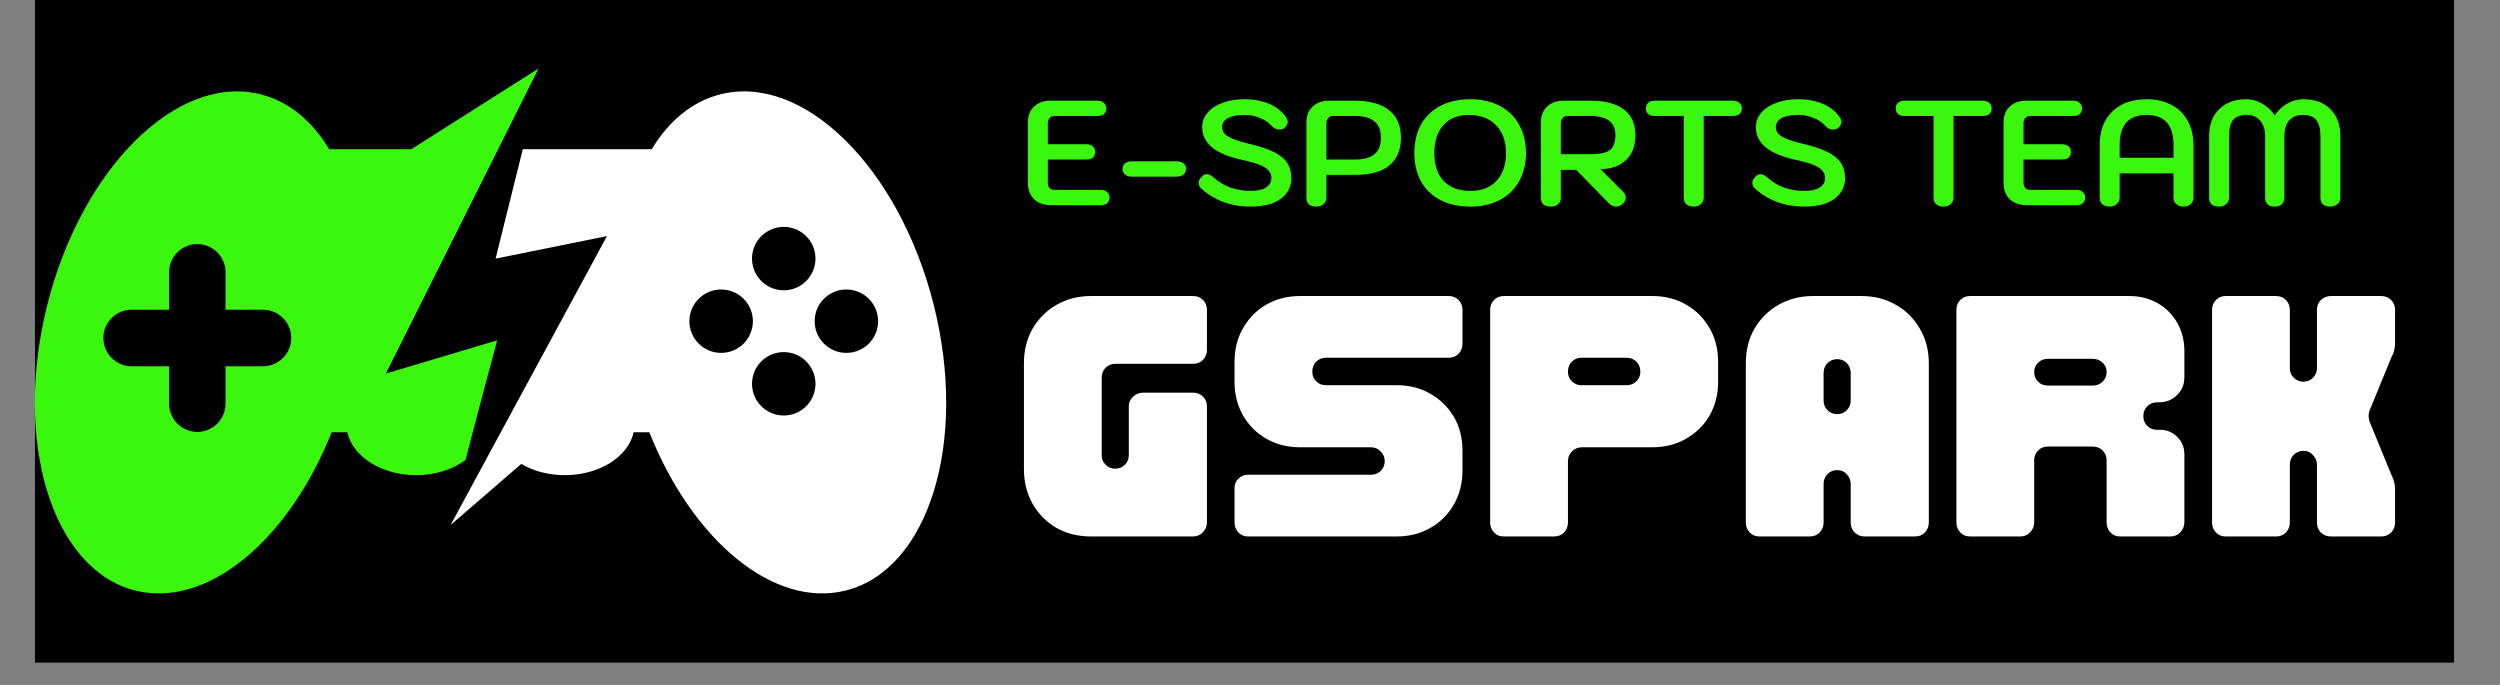 <svg xmlns="http://www.w3.org/2000/svg" xmlns:xlink="http://www.w3.org/1999/xlink" width="146" zoomAndPan="magnify" viewBox="0 0 109.5 30" height="40" preserveAspectRatio="xMidYMid meet" version="1.2"><rect x="0" y="0" width="109.5" height="30" fill="#808080" stroke="none"/><defs><clipPath id="ad6a0647f7"><path d="M 1.523 0 L 107.492 0 L 107.492 29.031 L 1.523 29.031 Z M 1.523 0 "/></clipPath><clipPath id="c8e6ebe4c1"><path d="M 19.738 4 L 41.441 4 L 41.441 25.992 L 19.738 25.992 Z M 19.738 4 "/></clipPath><clipPath id="069adc9d27"><path d="M 1.523 3 L 23.605 3 L 23.605 25.992 L 1.523 25.992 Z M 1.523 3 "/></clipPath></defs><g id="a31eb785e9"><g clip-rule="nonzero" clip-path="url(#ad6a0647f7)"><path style=" stroke:none;fill-rule:nonzero;fill:#ffffff;fill-opacity:1;" d="M 1.523 0 L 107.492 0 L 107.492 29.031 L 1.523 29.031 Z M 1.523 0 "/><path style=" stroke:none;fill-rule:nonzero;fill:#000000;fill-opacity:1;" d="M 1.523 0 L 107.492 0 L 107.492 29.031 L 1.523 29.031 Z M 1.523 0 "/></g><path style=" stroke:none;fill-rule:evenodd;fill:#3bf60d;fill-opacity:1;" d="M 19.676 23.047 L 19.664 23.059 L 19.684 23.016 Z M 19.676 23.047 "/><g clip-rule="nonzero" clip-path="url(#c8e6ebe4c1)"><path style=" stroke:none;fill-rule:evenodd;fill:#ffffff;fill-opacity:1;" d="M 22.898 6.535 L 28.547 6.535 C 29.289 5.305 30.309 4.445 31.547 4.133 C 35.188 3.207 39.371 7.328 40.891 13.328 C 42.41 19.328 40.691 24.941 37.051 25.863 C 33.891 26.664 30.32 23.664 28.441 18.934 L 27.754 18.934 C 27.52 20 26.258 20.812 24.742 20.812 C 24.02 20.812 23.355 20.629 22.832 20.32 L 19.738 22.992 L 26.586 10.34 L 21.707 11.328 L 22.898 6.535 "/></g><g clip-rule="nonzero" clip-path="url(#069adc9d27)"><path style=" stroke:none;fill-rule:evenodd;fill:#3bf60d;fill-opacity:1;" d="M 14.418 6.535 L 18.016 6.535 L 23.59 3 L 16.898 16.363 L 21.777 14.906 C 21.191 17.09 20.727 18.836 20.387 20.152 C 19.832 20.562 19.07 20.812 18.223 20.812 C 16.707 20.812 15.449 20 15.211 18.934 L 14.527 18.934 C 12.645 23.664 9.074 26.664 5.914 25.863 C 2.277 24.941 0.559 19.328 2.078 13.328 C 3.598 7.328 7.781 3.207 11.422 4.133 C 12.66 4.445 13.676 5.305 14.418 6.535 "/></g><path style=" stroke:none;fill-rule:evenodd;fill:#000000;fill-opacity:1;" d="M 8.641 10.688 C 9.324 10.688 9.879 11.246 9.879 11.926 L 9.879 13.566 L 11.52 13.566 C 12.199 13.566 12.758 14.121 12.758 14.805 C 12.758 15.484 12.199 16.043 11.52 16.043 L 9.879 16.043 L 9.879 17.68 C 9.879 18.363 9.324 18.918 8.641 18.918 C 7.961 18.918 7.406 18.363 7.406 17.68 L 7.406 16.043 L 5.766 16.043 C 5.082 16.043 4.527 15.484 4.527 14.805 C 4.527 14.121 5.082 13.566 5.766 13.566 L 7.406 13.566 L 7.406 11.926 C 7.406 11.246 7.961 10.688 8.641 10.688 "/><path style=" stroke:none;fill-rule:evenodd;fill:#000000;fill-opacity:1;" d="M 32.957 16.59 L 32.957 17.035 C 32.945 16.961 32.938 16.887 32.938 16.812 C 32.938 16.734 32.945 16.66 32.957 16.59 Z M 32.957 13.844 L 32.957 14.293 C 32.852 14.953 32.277 15.457 31.586 15.457 C 30.82 15.457 30.195 14.836 30.195 14.07 C 30.195 13.301 30.82 12.68 31.586 12.68 C 32.277 12.68 32.852 13.184 32.957 13.844 Z M 32.957 11.551 C 32.945 11.477 32.938 11.402 32.938 11.324 C 32.938 11.25 32.945 11.176 32.957 11.102 Z M 32.957 14.293 L 32.957 13.844 C 32.969 13.918 32.977 13.992 32.977 14.07 C 32.977 14.145 32.969 14.219 32.957 14.293 Z M 35.699 16.59 L 35.699 17.035 C 35.594 17.695 35.02 18.199 34.328 18.199 C 33.637 18.199 33.062 17.695 32.957 17.035 L 32.957 16.59 C 33.062 15.926 33.637 15.422 34.328 15.422 C 35.02 15.422 35.594 15.926 35.699 16.59 Z M 35.699 13.848 L 35.699 14.289 C 35.688 14.219 35.684 14.145 35.684 14.07 C 35.684 13.992 35.688 13.918 35.699 13.848 Z M 34.328 9.938 C 35.02 9.938 35.594 10.441 35.699 11.105 L 35.699 11.547 C 35.594 12.211 35.02 12.715 34.328 12.715 C 33.637 12.715 33.062 12.211 32.957 11.551 L 32.957 11.102 C 33.062 10.441 33.637 9.938 34.328 9.938 Z M 35.699 14.289 L 35.699 13.848 C 35.805 13.184 36.379 12.68 37.07 12.68 C 37.84 12.68 38.461 13.301 38.461 14.07 C 38.461 14.836 37.84 15.457 37.07 15.457 C 36.379 15.457 35.805 14.953 35.699 14.289 Z M 35.699 17.035 L 35.699 16.59 C 35.711 16.66 35.719 16.734 35.719 16.812 C 35.719 16.887 35.711 16.961 35.699 17.035 Z M 35.699 11.105 C 35.711 11.176 35.719 11.25 35.719 11.324 C 35.719 11.402 35.711 11.477 35.699 11.547 L 35.699 11.105 "/><g style="fill:#000000;fill-opacity:1;"><g transform="translate(44.239, 23.497)"><path style="stroke:none" d="M 3.555 1.727 C 2.676 1.727 1.883 1.523 1.172 1.117 C 0.457 0.707 -0.105 0.141 -0.516 -0.582 C -0.918 -1.293 -1.121 -2.086 -1.121 -2.961 L -1.121 -7.578 C -1.121 -8.457 -0.918 -9.25 -0.512 -9.961 C -0.102 -10.672 0.461 -11.234 1.172 -11.645 C 1.883 -12.051 2.676 -12.254 3.555 -12.254 L 8.012 -12.254 C 8.32 -12.254 8.609 -12.199 8.887 -12.09 C 9.184 -11.977 9.441 -11.805 9.668 -11.578 C 9.895 -11.352 10.066 -11.09 10.184 -10.793 C 10.293 -10.52 10.348 -10.227 10.348 -9.922 L 10.348 -8.172 C 10.348 -7.867 10.289 -7.574 10.18 -7.297 C 10.066 -7.02 9.906 -6.766 9.691 -6.547 C 9.465 -6.312 9.203 -6.133 8.906 -6.012 C 8.625 -5.898 8.328 -5.84 8.012 -5.84 L 4.605 -5.84 C 4.746 -5.84 4.887 -5.867 5.023 -5.922 C 5.172 -5.984 5.297 -6.066 5.406 -6.176 C 5.52 -6.285 5.605 -6.418 5.664 -6.566 C 5.715 -6.699 5.742 -6.828 5.742 -6.961 L 5.742 -3.566 C 5.742 -3.707 5.711 -3.848 5.656 -3.984 C 5.598 -4.133 5.512 -4.258 5.406 -4.367 C 5.297 -4.473 5.172 -4.559 5.023 -4.617 C 4.887 -4.672 4.746 -4.699 4.605 -4.699 C 4.469 -4.699 4.332 -4.676 4.195 -4.621 C 4.059 -4.566 3.938 -4.488 3.836 -4.391 C 3.723 -4.281 3.637 -4.156 3.574 -4.008 C 3.516 -3.863 3.484 -3.715 3.484 -3.566 L 3.484 -5.699 C 3.484 -6.02 3.543 -6.324 3.668 -6.613 C 3.793 -6.91 3.977 -7.172 4.219 -7.398 C 4.441 -7.602 4.688 -7.758 4.961 -7.867 C 5.238 -7.977 5.527 -8.031 5.828 -8.031 L 8.027 -8.031 C 8.332 -8.031 8.625 -7.977 8.898 -7.867 C 9.195 -7.75 9.457 -7.578 9.684 -7.352 C 9.91 -7.125 10.078 -6.867 10.195 -6.57 C 10.305 -6.297 10.359 -6.004 10.359 -5.699 L 10.348 -0.613 C 10.348 -0.305 10.289 -0.012 10.176 0.27 C 10.059 0.559 9.887 0.82 9.664 1.043 C 9.441 1.266 9.191 1.434 8.906 1.551 C 8.625 1.668 8.328 1.727 8.012 1.727 Z M 3.555 -1.727 L 8.012 -1.727 C 7.867 -1.727 7.723 -1.699 7.582 -1.641 C 7.441 -1.582 7.32 -1.5 7.219 -1.398 C 7.113 -1.293 7.031 -1.168 6.973 -1.023 C 6.918 -0.887 6.891 -0.754 6.891 -0.621 L 6.906 -5.699 C 6.906 -5.566 6.93 -5.438 6.98 -5.305 C 7.043 -5.156 7.129 -5.023 7.238 -4.91 C 7.352 -4.797 7.484 -4.711 7.633 -4.652 C 7.766 -4.602 7.895 -4.574 8.027 -4.574 L 5.828 -4.574 C 5.965 -4.574 6.098 -4.602 6.23 -4.652 C 6.359 -4.703 6.473 -4.773 6.57 -4.867 C 6.688 -4.977 6.781 -5.109 6.848 -5.262 C 6.906 -5.406 6.938 -5.551 6.938 -5.699 L 6.938 -3.566 C 6.938 -3.25 6.879 -2.949 6.758 -2.664 C 6.637 -2.375 6.461 -2.121 6.23 -1.902 C 6.012 -1.688 5.758 -1.523 5.48 -1.414 C 5.203 -1.301 4.91 -1.246 4.605 -1.246 C 4.297 -1.246 4.004 -1.305 3.727 -1.418 C 3.438 -1.531 3.184 -1.703 2.965 -1.922 C 2.742 -2.145 2.57 -2.398 2.457 -2.688 C 2.344 -2.965 2.285 -3.258 2.285 -3.566 L 2.285 -6.961 C 2.285 -7.266 2.34 -7.559 2.449 -7.836 C 2.566 -8.129 2.738 -8.391 2.965 -8.617 C 3.184 -8.84 3.438 -9.008 3.727 -9.125 C 4.004 -9.238 4.297 -9.293 4.605 -9.293 L 8.012 -9.293 C 7.875 -9.293 7.738 -9.266 7.602 -9.211 C 7.445 -9.148 7.316 -9.059 7.203 -8.941 C 7.105 -8.84 7.027 -8.719 6.973 -8.582 C 6.918 -8.445 6.891 -8.309 6.891 -8.172 L 6.891 -9.922 C 6.891 -9.789 6.918 -9.66 6.969 -9.527 C 7.027 -9.379 7.113 -9.246 7.227 -9.133 C 7.34 -9.023 7.469 -8.938 7.621 -8.879 C 7.75 -8.824 7.883 -8.801 8.012 -8.801 L 3.555 -8.801 C 3.289 -8.801 3.07 -8.75 2.895 -8.648 C 2.719 -8.547 2.586 -8.41 2.484 -8.238 C 2.383 -8.062 2.332 -7.844 2.332 -7.578 L 2.332 -2.961 C 2.332 -2.695 2.383 -2.473 2.488 -2.289 C 2.586 -2.113 2.723 -1.977 2.895 -1.879 C 3.07 -1.777 3.289 -1.727 3.555 -1.727 Z M 3.555 -1.727 "/></g></g><g style="fill:#000000;fill-opacity:1;"><g transform="translate(53.463, 23.497)"><path style="stroke:none" d="M 1.211 1.727 C 0.898 1.727 0.598 1.668 0.316 1.551 C 0.035 1.434 -0.219 1.266 -0.438 1.043 C -0.66 0.824 -0.828 0.57 -0.945 0.289 C -1.062 0.004 -1.121 -0.293 -1.121 -0.605 L -1.121 -2.105 C -1.121 -2.418 -1.062 -2.719 -0.949 -3 C -0.828 -3.297 -0.648 -3.559 -0.414 -3.785 C -0.195 -3.996 0.059 -4.16 0.336 -4.273 C 0.613 -4.383 0.906 -4.438 1.211 -4.438 L 6.578 -4.438 C 6.449 -4.438 6.316 -4.41 6.188 -4.359 C 6.035 -4.301 5.906 -4.215 5.793 -4.102 C 5.684 -3.996 5.602 -3.867 5.543 -3.723 C 5.484 -3.586 5.457 -3.445 5.457 -3.305 C 5.457 -3.164 5.484 -3.027 5.539 -2.895 C 5.594 -2.754 5.672 -2.637 5.77 -2.531 C 5.883 -2.418 6.012 -2.328 6.164 -2.266 C 6.301 -2.211 6.441 -2.18 6.578 -2.18 L 3.488 -2.18 C 2.625 -2.18 1.848 -2.383 1.145 -2.785 C 0.441 -3.191 -0.113 -3.746 -0.516 -4.449 C -0.922 -5.148 -1.121 -5.93 -1.121 -6.789 L -1.121 -7.645 C -1.121 -8.516 -0.918 -9.301 -0.512 -10 C -0.109 -10.695 0.445 -11.246 1.145 -11.648 C 1.848 -12.051 2.625 -12.254 3.488 -12.254 L 9.988 -12.254 C 10.293 -12.254 10.586 -12.199 10.859 -12.09 C 11.156 -11.977 11.418 -11.805 11.645 -11.578 C 11.871 -11.352 12.039 -11.09 12.156 -10.793 C 12.266 -10.52 12.32 -10.227 12.32 -9.922 L 12.32 -8.434 C 12.32 -8.129 12.266 -7.84 12.152 -7.562 C 12.043 -7.281 11.879 -7.031 11.664 -6.809 C 11.441 -6.574 11.18 -6.398 10.883 -6.273 C 10.598 -6.16 10.301 -6.102 9.988 -6.102 L 4.605 -6.102 C 4.746 -6.102 4.887 -6.129 5.023 -6.188 C 5.172 -6.246 5.297 -6.328 5.406 -6.438 C 5.52 -6.551 5.605 -6.68 5.664 -6.832 C 5.715 -6.961 5.742 -7.094 5.742 -7.223 C 5.742 -7.367 5.711 -7.504 5.656 -7.645 C 5.598 -7.789 5.512 -7.918 5.406 -8.023 C 5.297 -8.133 5.172 -8.215 5.023 -8.273 C 4.887 -8.332 4.746 -8.359 4.605 -8.359 L 7.711 -8.359 C 8.582 -8.359 9.367 -8.156 10.066 -7.75 C 10.758 -7.348 11.309 -6.797 11.711 -6.105 C 12.117 -5.406 12.32 -4.621 12.32 -3.75 L 12.32 -2.895 C 12.32 -2.035 12.121 -1.258 11.719 -0.551 C 11.316 0.156 10.766 0.711 10.066 1.117 C 9.367 1.523 8.582 1.727 7.711 1.727 Z M 1.211 -1.727 L 7.711 -1.727 C 7.961 -1.727 8.168 -1.773 8.328 -1.867 C 8.492 -1.961 8.621 -2.094 8.719 -2.262 C 8.816 -2.438 8.867 -2.648 8.867 -2.895 L 8.867 -3.75 C 8.867 -4 8.82 -4.207 8.727 -4.367 C 8.629 -4.535 8.496 -4.668 8.328 -4.766 C 8.168 -4.859 7.961 -4.906 7.711 -4.906 L 4.605 -4.906 C 4.297 -4.906 4.004 -4.961 3.727 -5.074 C 3.438 -5.191 3.184 -5.359 2.965 -5.582 C 2.742 -5.805 2.57 -6.059 2.457 -6.344 C 2.344 -6.621 2.285 -6.914 2.285 -7.223 C 2.285 -7.531 2.34 -7.82 2.449 -8.098 C 2.566 -8.391 2.738 -8.652 2.965 -8.879 C 3.184 -9.102 3.438 -9.27 3.727 -9.387 C 4.004 -9.5 4.297 -9.555 4.605 -9.555 L 9.988 -9.555 C 9.848 -9.555 9.711 -9.527 9.574 -9.473 C 9.422 -9.41 9.289 -9.32 9.176 -9.203 C 9.078 -9.102 9 -8.98 8.945 -8.844 C 8.891 -8.711 8.867 -8.574 8.867 -8.434 L 8.867 -9.922 C 8.867 -9.789 8.891 -9.66 8.941 -9.527 C 9.004 -9.379 9.09 -9.246 9.199 -9.133 C 9.312 -9.023 9.445 -8.938 9.594 -8.879 C 9.727 -8.824 9.855 -8.801 9.988 -8.801 L 3.488 -8.801 C 3.242 -8.801 3.035 -8.75 2.867 -8.656 C 2.699 -8.559 2.57 -8.43 2.473 -8.266 C 2.379 -8.102 2.332 -7.895 2.332 -7.645 L 2.332 -6.789 C 2.332 -6.547 2.379 -6.34 2.477 -6.172 C 2.574 -6.004 2.703 -5.875 2.867 -5.781 C 3.035 -5.684 3.242 -5.637 3.488 -5.637 L 6.578 -5.637 C 6.895 -5.637 7.191 -5.578 7.473 -5.461 C 7.77 -5.34 8.031 -5.164 8.258 -4.93 C 8.473 -4.707 8.633 -4.457 8.746 -4.176 C 8.855 -3.898 8.91 -3.609 8.91 -3.305 C 8.91 -2.996 8.855 -2.699 8.742 -2.422 C 8.625 -2.137 8.457 -1.883 8.234 -1.66 C 8.008 -1.434 7.746 -1.262 7.453 -1.145 C 7.176 -1.039 6.887 -0.984 6.578 -0.984 L 1.211 -0.984 C 1.348 -0.984 1.484 -1.012 1.621 -1.062 C 1.758 -1.121 1.879 -1.195 1.98 -1.297 C 2.098 -1.406 2.188 -1.539 2.25 -1.691 C 2.305 -1.828 2.332 -1.965 2.332 -2.105 L 2.332 -0.605 C 2.332 -0.75 2.305 -0.895 2.246 -1.035 C 2.188 -1.176 2.105 -1.297 2.004 -1.398 C 1.902 -1.5 1.781 -1.582 1.641 -1.641 C 1.5 -1.699 1.355 -1.727 1.211 -1.727 Z M 1.211 -1.727 "/></g></g><g style="fill:#000000;fill-opacity:1;"><g transform="translate(64.66, 23.497)"><path style="stroke:none" d="M 1.211 1.727 C 0.898 1.727 0.598 1.668 0.316 1.551 C 0.035 1.434 -0.219 1.266 -0.438 1.043 C -0.66 0.824 -0.828 0.57 -0.945 0.289 C -1.062 0.004 -1.121 -0.293 -1.121 -0.605 L -1.121 -9.922 C -1.121 -10.234 -1.062 -10.535 -0.949 -10.816 C -0.828 -11.113 -0.648 -11.375 -0.414 -11.602 C -0.195 -11.812 0.059 -11.977 0.336 -12.086 C 0.613 -12.199 0.906 -12.254 1.211 -12.254 L 7.711 -12.254 C 8.582 -12.254 9.367 -12.051 10.066 -11.645 C 10.758 -11.242 11.309 -10.695 11.711 -10 C 12.117 -9.301 12.32 -8.516 12.32 -7.645 L 12.32 -6.789 C 12.32 -5.93 12.117 -5.148 11.715 -4.449 C 11.312 -3.746 10.762 -3.195 10.066 -2.789 C 9.367 -2.383 8.582 -2.18 7.711 -2.18 L 4.617 -2.18 C 4.766 -2.18 4.91 -2.211 5.051 -2.27 C 5.188 -2.328 5.309 -2.406 5.414 -2.508 C 5.516 -2.613 5.594 -2.734 5.652 -2.871 C 5.711 -3.012 5.742 -3.156 5.742 -3.305 L 5.742 -0.605 C 5.742 -0.301 5.684 -0.008 5.574 0.27 C 5.461 0.547 5.301 0.801 5.086 1.02 C 4.859 1.254 4.598 1.434 4.301 1.555 C 4.02 1.668 3.723 1.727 3.406 1.727 Z M 1.211 -1.727 L 3.406 -1.727 C 3.27 -1.727 3.133 -1.699 2.996 -1.645 C 2.84 -1.582 2.711 -1.492 2.598 -1.375 C 2.5 -1.273 2.422 -1.152 2.367 -1.016 C 2.312 -0.879 2.285 -0.742 2.285 -0.605 L 2.285 -3.305 C 2.285 -3.617 2.344 -3.914 2.461 -4.199 C 2.578 -4.48 2.75 -4.73 2.969 -4.953 C 3.191 -5.172 3.441 -5.34 3.723 -5.457 C 4.008 -5.578 4.305 -5.637 4.617 -5.637 L 7.711 -5.637 C 7.961 -5.637 8.168 -5.684 8.328 -5.777 C 8.492 -5.871 8.625 -6.004 8.723 -6.172 C 8.816 -6.34 8.867 -6.547 8.867 -6.789 L 8.867 -7.645 C 8.867 -7.895 8.82 -8.102 8.727 -8.266 C 8.629 -8.43 8.496 -8.562 8.328 -8.66 C 8.168 -8.754 7.961 -8.801 7.711 -8.801 L 1.211 -8.801 C 1.348 -8.801 1.484 -8.828 1.621 -8.879 C 1.758 -8.934 1.879 -9.012 1.98 -9.113 C 2.098 -9.223 2.188 -9.355 2.25 -9.508 C 2.305 -9.645 2.332 -9.781 2.332 -9.922 L 2.332 -0.605 C 2.332 -0.75 2.305 -0.895 2.246 -1.035 C 2.188 -1.176 2.105 -1.297 2.004 -1.398 C 1.902 -1.5 1.781 -1.582 1.641 -1.641 C 1.5 -1.699 1.355 -1.727 1.211 -1.727 Z M 4.605 -8.359 L 6.578 -8.359 C 6.449 -8.359 6.316 -8.332 6.188 -8.281 C 6.035 -8.223 5.906 -8.137 5.793 -8.023 C 5.684 -7.918 5.602 -7.789 5.543 -7.645 C 5.484 -7.504 5.457 -7.367 5.457 -7.223 C 5.457 -7.094 5.484 -6.961 5.535 -6.832 C 5.594 -6.68 5.68 -6.551 5.793 -6.438 C 5.906 -6.324 6.035 -6.238 6.188 -6.18 C 6.316 -6.129 6.449 -6.102 6.578 -6.102 L 4.605 -6.102 C 4.746 -6.102 4.887 -6.129 5.023 -6.188 C 5.172 -6.246 5.297 -6.328 5.406 -6.438 C 5.52 -6.551 5.605 -6.68 5.664 -6.832 C 5.715 -6.961 5.742 -7.094 5.742 -7.223 C 5.742 -7.367 5.711 -7.504 5.656 -7.645 C 5.598 -7.789 5.512 -7.918 5.406 -8.023 C 5.297 -8.133 5.172 -8.215 5.023 -8.273 C 4.887 -8.332 4.746 -8.359 4.605 -8.359 Z M 4.605 -4.906 C 4.297 -4.906 4.004 -4.961 3.727 -5.074 C 3.438 -5.191 3.184 -5.359 2.965 -5.582 C 2.742 -5.805 2.57 -6.059 2.457 -6.344 C 2.344 -6.621 2.285 -6.914 2.285 -7.223 C 2.285 -7.531 2.34 -7.82 2.449 -8.098 C 2.566 -8.391 2.738 -8.652 2.965 -8.879 C 3.184 -9.102 3.438 -9.27 3.727 -9.387 C 4.004 -9.5 4.297 -9.555 4.605 -9.555 L 6.578 -9.555 C 6.887 -9.555 7.176 -9.504 7.453 -9.395 C 7.746 -9.277 8.008 -9.105 8.234 -8.879 C 8.461 -8.652 8.633 -8.391 8.75 -8.098 C 8.859 -7.82 8.91 -7.531 8.91 -7.223 C 8.91 -6.914 8.855 -6.621 8.742 -6.344 C 8.625 -6.059 8.457 -5.805 8.234 -5.582 C 8.008 -5.355 7.746 -5.184 7.453 -5.066 C 7.176 -4.961 6.887 -4.906 6.578 -4.906 Z M 4.605 -4.906 "/></g></g><g style="fill:#000000;fill-opacity:1;"><g transform="translate(75.858, 23.497)"><path style="stroke:none" d="M 1.211 1.727 C 0.898 1.727 0.598 1.668 0.316 1.551 C 0.035 1.434 -0.219 1.266 -0.438 1.043 C -0.66 0.824 -0.828 0.57 -0.945 0.289 C -1.062 0.004 -1.121 -0.293 -1.121 -0.605 L -1.121 -7.578 C -1.121 -8.457 -0.918 -9.25 -0.512 -9.961 C -0.102 -10.672 0.461 -11.234 1.172 -11.645 C 1.883 -12.051 2.676 -12.254 3.555 -12.254 L 5.672 -12.254 C 6.547 -12.254 7.344 -12.051 8.051 -11.645 C 8.766 -11.234 9.324 -10.672 9.734 -9.961 C 10.141 -9.25 10.348 -8.457 10.348 -7.578 L 10.348 -0.605 C 10.348 -0.301 10.289 -0.008 10.18 0.27 C 10.066 0.547 9.906 0.801 9.691 1.02 C 9.465 1.254 9.203 1.434 8.906 1.555 C 8.625 1.668 8.328 1.727 8.012 1.727 L 5.816 1.727 C 5.504 1.727 5.203 1.668 4.922 1.551 C 4.641 1.434 4.387 1.266 4.168 1.043 C 3.945 0.824 3.777 0.57 3.66 0.289 C 3.543 0.004 3.484 -0.293 3.484 -0.605 L 3.484 -2.305 C 3.484 -2.164 3.512 -2.027 3.562 -1.895 C 3.621 -1.754 3.695 -1.637 3.797 -1.531 C 3.906 -1.418 4.039 -1.328 4.191 -1.266 C 4.328 -1.207 4.469 -1.18 4.605 -1.18 C 4.746 -1.18 4.887 -1.207 5.023 -1.266 C 5.172 -1.324 5.297 -1.406 5.406 -1.516 C 5.52 -1.629 5.605 -1.758 5.664 -1.91 C 5.715 -2.039 5.742 -2.172 5.742 -2.305 L 5.742 -0.605 C 5.742 -0.301 5.684 -0.008 5.574 0.27 C 5.461 0.547 5.301 0.801 5.086 1.02 C 4.859 1.254 4.598 1.434 4.301 1.555 C 4.02 1.668 3.723 1.727 3.406 1.727 Z M 1.211 -1.727 L 3.406 -1.727 C 3.27 -1.727 3.133 -1.699 2.996 -1.645 C 2.84 -1.582 2.711 -1.492 2.598 -1.375 C 2.5 -1.273 2.422 -1.152 2.367 -1.016 C 2.312 -0.879 2.285 -0.742 2.285 -0.605 L 2.285 -2.305 C 2.285 -2.609 2.34 -2.898 2.449 -3.176 C 2.566 -3.473 2.738 -3.73 2.965 -3.957 C 3.184 -4.18 3.438 -4.348 3.727 -4.465 C 4.004 -4.578 4.297 -4.637 4.605 -4.637 C 4.918 -4.637 5.219 -4.578 5.5 -4.461 C 5.797 -4.34 6.059 -4.164 6.285 -3.93 C 6.496 -3.707 6.66 -3.457 6.773 -3.176 C 6.883 -2.898 6.938 -2.609 6.938 -2.305 L 6.938 -0.605 C 6.938 -0.75 6.91 -0.895 6.852 -1.035 C 6.793 -1.176 6.711 -1.297 6.609 -1.398 C 6.508 -1.5 6.387 -1.582 6.246 -1.641 C 6.105 -1.699 5.961 -1.727 5.816 -1.727 L 8.012 -1.727 C 7.875 -1.727 7.738 -1.699 7.602 -1.645 C 7.445 -1.582 7.316 -1.492 7.203 -1.375 C 7.105 -1.273 7.027 -1.152 6.973 -1.016 C 6.918 -0.879 6.891 -0.742 6.891 -0.605 L 6.891 -7.578 C 6.891 -7.844 6.84 -8.062 6.738 -8.238 C 6.641 -8.41 6.504 -8.547 6.332 -8.648 C 6.156 -8.75 5.934 -8.801 5.672 -8.801 L 3.555 -8.801 C 3.289 -8.801 3.07 -8.75 2.895 -8.648 C 2.719 -8.547 2.586 -8.41 2.484 -8.238 C 2.383 -8.062 2.332 -7.844 2.332 -7.578 L 2.332 -0.605 C 2.332 -0.75 2.305 -0.895 2.246 -1.035 C 2.188 -1.176 2.105 -1.297 2.004 -1.398 C 1.902 -1.5 1.781 -1.582 1.641 -1.641 C 1.5 -1.699 1.355 -1.727 1.211 -1.727 Z M 4.605 -7.082 C 4.473 -7.082 4.344 -7.059 4.211 -7.004 C 4.062 -6.945 3.93 -6.859 3.82 -6.746 C 3.711 -6.641 3.629 -6.512 3.566 -6.367 C 3.512 -6.23 3.484 -6.09 3.484 -5.949 L 3.484 -7.16 C 3.484 -7.027 3.508 -6.895 3.562 -6.766 C 3.621 -6.613 3.707 -6.484 3.82 -6.371 C 3.93 -6.258 4.062 -6.172 4.211 -6.113 C 4.344 -6.062 4.473 -6.035 4.605 -6.035 C 4.746 -6.035 4.887 -6.066 5.023 -6.121 C 5.172 -6.18 5.297 -6.262 5.406 -6.371 C 5.52 -6.484 5.605 -6.613 5.664 -6.766 C 5.715 -6.895 5.742 -7.027 5.742 -7.16 L 5.742 -5.949 C 5.742 -6.09 5.711 -6.23 5.656 -6.367 C 5.598 -6.512 5.512 -6.641 5.406 -6.746 C 5.297 -6.855 5.172 -6.938 5.023 -7 C 4.887 -7.055 4.746 -7.082 4.605 -7.082 Z M 4.605 -3.629 C 4.297 -3.629 4.004 -3.684 3.727 -3.797 C 3.438 -3.914 3.184 -4.082 2.965 -4.305 C 2.742 -4.527 2.57 -4.781 2.457 -5.066 C 2.344 -5.348 2.285 -5.641 2.285 -5.949 L 2.285 -7.16 C 2.285 -7.465 2.34 -7.754 2.449 -8.031 C 2.566 -8.328 2.738 -8.586 2.965 -8.812 C 3.184 -9.035 3.438 -9.203 3.727 -9.32 C 4.004 -9.434 4.297 -9.492 4.605 -9.492 C 4.91 -9.492 5.203 -9.438 5.48 -9.328 C 5.773 -9.211 6.035 -9.039 6.262 -8.812 C 6.488 -8.586 6.66 -8.328 6.773 -8.031 C 6.883 -7.754 6.938 -7.465 6.938 -7.16 L 6.938 -5.949 C 6.938 -5.641 6.883 -5.348 6.77 -5.066 C 6.652 -4.781 6.484 -4.527 6.262 -4.305 C 6.035 -4.078 5.773 -3.906 5.48 -3.793 C 5.203 -3.684 4.91 -3.629 4.605 -3.629 Z M 4.605 -3.629 "/></g></g><g style="fill:#000000;fill-opacity:1;"><g transform="translate(85.082, 23.497)"><path style="stroke:none" d="M 1.211 1.727 C 0.898 1.727 0.598 1.668 0.316 1.551 C 0.035 1.434 -0.219 1.266 -0.438 1.043 C -0.66 0.824 -0.828 0.57 -0.945 0.289 C -1.062 0.004 -1.121 -0.293 -1.121 -0.605 L -1.121 -9.922 C -1.121 -10.234 -1.062 -10.535 -0.949 -10.816 C -0.828 -11.113 -0.648 -11.375 -0.414 -11.602 C -0.195 -11.812 0.059 -11.977 0.336 -12.086 C 0.613 -12.199 0.906 -12.254 1.211 -12.254 L 8.184 -12.254 C 8.953 -12.254 9.652 -12.078 10.277 -11.719 C 10.922 -11.355 11.422 -10.855 11.785 -10.215 C 12.141 -9.586 12.32 -8.887 12.32 -8.117 L 12.32 -6.988 C 12.32 -6.605 12.254 -6.246 12.121 -5.91 C 11.98 -5.555 11.773 -5.238 11.5 -4.965 C 11.223 -4.688 10.906 -4.48 10.551 -4.34 C 10.215 -4.207 9.855 -4.141 9.473 -4.141 L 9.395 -4.141 C 9.535 -4.141 9.676 -4.168 9.816 -4.227 C 9.961 -4.285 10.086 -4.367 10.195 -4.477 C 10.309 -4.59 10.395 -4.719 10.453 -4.871 C 10.504 -5 10.531 -5.133 10.531 -5.262 C 10.531 -5.406 10.504 -5.547 10.445 -5.684 C 10.387 -5.828 10.305 -5.957 10.195 -6.062 C 10.086 -6.172 9.961 -6.254 9.816 -6.312 C 9.676 -6.371 9.535 -6.398 9.395 -6.398 L 9.512 -6.398 C 9.887 -6.398 10.242 -6.332 10.57 -6.203 C 10.926 -6.066 11.238 -5.863 11.512 -5.59 C 11.781 -5.316 11.988 -5.004 12.125 -4.652 C 12.254 -4.32 12.32 -3.965 12.32 -3.594 L 12.32 -0.617 C 12.32 -0.316 12.266 -0.027 12.156 0.25 C 12.047 0.523 11.891 0.77 11.688 0.992 C 11.461 1.234 11.199 1.418 10.902 1.543 C 10.613 1.668 10.309 1.727 9.988 1.727 L 7.789 1.727 C 7.477 1.727 7.18 1.668 6.895 1.551 C 6.613 1.434 6.363 1.266 6.141 1.043 C 5.922 0.824 5.75 0.57 5.633 0.289 C 5.516 0.004 5.457 -0.293 5.457 -0.605 L 5.457 -3.344 C 5.457 -3.199 5.484 -3.062 5.543 -2.922 C 5.602 -2.777 5.684 -2.648 5.793 -2.543 C 5.906 -2.43 6.035 -2.344 6.188 -2.285 C 6.316 -2.234 6.449 -2.207 6.578 -2.207 L 4.605 -2.207 C 4.746 -2.207 4.887 -2.234 5.023 -2.293 C 5.172 -2.352 5.297 -2.434 5.406 -2.543 C 5.512 -2.648 5.598 -2.777 5.656 -2.922 C 5.711 -3.062 5.742 -3.199 5.742 -3.344 L 5.742 -0.617 C 5.742 -0.316 5.688 -0.027 5.578 0.25 C 5.469 0.523 5.312 0.77 5.109 0.992 C 4.883 1.234 4.621 1.418 4.324 1.543 C 4.035 1.668 3.73 1.727 3.406 1.727 Z M 1.211 -1.727 L 3.406 -1.727 C 3.262 -1.727 3.117 -1.695 2.973 -1.637 C 2.82 -1.57 2.688 -1.477 2.578 -1.359 C 2.484 -1.262 2.414 -1.148 2.363 -1.02 C 2.312 -0.887 2.285 -0.754 2.285 -0.617 L 2.285 -3.344 C 2.285 -3.652 2.344 -3.945 2.457 -4.223 C 2.57 -4.508 2.742 -4.762 2.965 -4.984 C 3.184 -5.207 3.438 -5.375 3.727 -5.492 C 4.004 -5.605 4.297 -5.66 4.605 -5.66 L 6.578 -5.66 C 6.887 -5.66 7.176 -5.605 7.453 -5.5 C 7.746 -5.383 8.008 -5.211 8.234 -4.984 C 8.457 -4.762 8.625 -4.508 8.742 -4.223 C 8.855 -3.945 8.91 -3.652 8.91 -3.344 L 8.91 -0.605 C 8.91 -0.75 8.883 -0.895 8.824 -1.035 C 8.766 -1.176 8.688 -1.297 8.582 -1.398 C 8.48 -1.5 8.359 -1.582 8.219 -1.641 C 8.078 -1.699 7.938 -1.727 7.789 -1.727 L 9.988 -1.727 C 9.84 -1.727 9.695 -1.695 9.555 -1.637 C 9.398 -1.57 9.266 -1.477 9.156 -1.359 C 9.066 -1.262 8.992 -1.148 8.941 -1.02 C 8.891 -0.887 8.867 -0.754 8.867 -0.617 L 8.867 -3.594 C 8.867 -3.535 8.879 -3.469 8.906 -3.395 C 8.945 -3.301 9 -3.219 9.07 -3.148 C 9.141 -3.078 9.223 -3.023 9.316 -2.988 C 9.391 -2.957 9.453 -2.945 9.512 -2.945 L 9.395 -2.945 C 9.086 -2.945 8.793 -3 8.516 -3.113 C 8.23 -3.23 7.977 -3.398 7.754 -3.621 C 7.531 -3.844 7.363 -4.098 7.246 -4.383 C 7.133 -4.66 7.074 -4.957 7.074 -5.262 C 7.074 -5.57 7.129 -5.859 7.238 -6.137 C 7.355 -6.434 7.527 -6.691 7.754 -6.918 C 7.977 -7.141 8.23 -7.309 8.516 -7.426 C 8.793 -7.539 9.086 -7.598 9.395 -7.598 L 9.473 -7.598 C 9.418 -7.598 9.355 -7.582 9.285 -7.555 C 9.195 -7.52 9.121 -7.469 9.055 -7.406 C 8.992 -7.34 8.941 -7.266 8.906 -7.176 C 8.879 -7.105 8.867 -7.043 8.867 -6.988 L 8.867 -8.117 C 8.867 -8.281 8.836 -8.41 8.781 -8.512 C 8.73 -8.598 8.664 -8.664 8.578 -8.715 C 8.477 -8.77 8.348 -8.801 8.184 -8.801 L 1.211 -8.801 C 1.348 -8.801 1.484 -8.828 1.621 -8.879 C 1.758 -8.934 1.879 -9.012 1.98 -9.113 C 2.098 -9.223 2.188 -9.355 2.25 -9.508 C 2.305 -9.645 2.332 -9.781 2.332 -9.922 L 2.332 -0.605 C 2.332 -0.75 2.305 -0.895 2.246 -1.035 C 2.188 -1.176 2.105 -1.297 2.004 -1.398 C 1.902 -1.5 1.781 -1.582 1.641 -1.641 C 1.5 -1.699 1.355 -1.727 1.211 -1.727 Z M 4.605 -8.332 L 6.578 -8.332 C 6.449 -8.332 6.316 -8.309 6.188 -8.254 C 6.035 -8.195 5.906 -8.109 5.793 -7.996 C 5.684 -7.891 5.602 -7.762 5.543 -7.617 C 5.484 -7.48 5.457 -7.34 5.457 -7.199 C 5.457 -7.055 5.484 -6.918 5.543 -6.777 C 5.602 -6.633 5.684 -6.504 5.793 -6.398 C 5.906 -6.285 6.035 -6.199 6.188 -6.141 C 6.316 -6.09 6.449 -6.062 6.578 -6.062 L 4.605 -6.062 C 4.746 -6.062 4.887 -6.09 5.023 -6.148 C 5.172 -6.207 5.297 -6.289 5.406 -6.398 C 5.512 -6.504 5.598 -6.633 5.656 -6.777 C 5.711 -6.918 5.742 -7.055 5.742 -7.199 C 5.742 -7.34 5.711 -7.48 5.656 -7.617 C 5.598 -7.762 5.512 -7.891 5.406 -7.996 C 5.297 -8.105 5.172 -8.188 5.023 -8.25 C 4.887 -8.305 4.746 -8.332 4.605 -8.332 Z M 4.605 -4.879 C 4.297 -4.879 4.004 -4.934 3.727 -5.047 C 3.438 -5.164 3.184 -5.332 2.965 -5.555 C 2.742 -5.777 2.57 -6.031 2.457 -6.316 C 2.344 -6.598 2.285 -6.891 2.285 -7.199 C 2.285 -7.508 2.344 -7.801 2.457 -8.078 C 2.57 -8.363 2.742 -8.617 2.965 -8.84 C 3.184 -9.062 3.438 -9.23 3.727 -9.348 C 4.004 -9.461 4.297 -9.516 4.605 -9.516 L 6.578 -9.516 C 6.887 -9.516 7.176 -9.461 7.453 -9.355 C 7.746 -9.238 8.008 -9.066 8.234 -8.84 C 8.457 -8.617 8.625 -8.363 8.742 -8.078 C 8.855 -7.801 8.91 -7.508 8.91 -7.199 C 8.91 -6.891 8.855 -6.598 8.742 -6.316 C 8.625 -6.031 8.457 -5.777 8.234 -5.555 C 8.008 -5.328 7.746 -5.156 7.453 -5.043 C 7.176 -4.934 6.887 -4.879 6.578 -4.879 Z M 4.605 -4.879 "/></g></g><g style="fill:#000000;fill-opacity:1;"><g transform="translate(96.279, 23.497)"><path style="stroke:none" d="M 1.211 1.727 C 0.898 1.727 0.598 1.668 0.316 1.551 C 0.035 1.434 -0.219 1.266 -0.438 1.043 C -0.66 0.824 -0.828 0.57 -0.945 0.289 C -1.062 0.004 -1.121 -0.293 -1.121 -0.605 L -1.121 -9.922 C -1.121 -10.234 -1.062 -10.535 -0.949 -10.816 C -0.828 -11.113 -0.648 -11.375 -0.414 -11.602 C -0.195 -11.812 0.059 -11.977 0.336 -12.086 C 0.613 -12.199 0.906 -12.254 1.211 -12.254 L 3.406 -12.254 C 3.715 -12.254 4.004 -12.199 4.281 -12.09 C 4.578 -11.977 4.836 -11.805 5.062 -11.578 C 5.289 -11.352 5.461 -11.09 5.578 -10.793 C 5.688 -10.52 5.742 -10.227 5.742 -9.922 L 5.742 -7.383 C 5.742 -7.523 5.711 -7.664 5.656 -7.801 C 5.598 -7.949 5.512 -8.074 5.406 -8.184 C 5.297 -8.289 5.172 -8.375 5.023 -8.434 C 4.887 -8.488 4.746 -8.516 4.605 -8.516 C 4.473 -8.516 4.344 -8.492 4.211 -8.441 C 4.062 -8.379 3.93 -8.293 3.82 -8.184 C 3.711 -8.074 3.629 -7.949 3.566 -7.801 C 3.512 -7.664 3.484 -7.523 3.484 -7.383 L 3.484 -9.922 C 3.484 -10.234 3.543 -10.535 3.656 -10.816 C 3.777 -11.113 3.957 -11.375 4.191 -11.602 C 4.41 -11.812 4.664 -11.977 4.941 -12.086 C 5.219 -12.199 5.512 -12.254 5.816 -12.254 L 8.012 -12.254 C 8.32 -12.254 8.609 -12.199 8.887 -12.09 C 9.184 -11.977 9.441 -11.805 9.668 -11.578 C 9.895 -11.352 10.066 -11.09 10.184 -10.793 C 10.293 -10.52 10.348 -10.227 10.348 -9.922 L 10.348 -8.461 C 10.348 -7.957 10.23 -7.488 10.004 -7.055 L 8.473 -7.855 L 10.074 -7.203 L 9.133 -4.902 L 9.109 -4.859 C 9.172 -4.984 9.203 -5.125 9.203 -5.273 C 9.203 -5.414 9.176 -5.543 9.121 -5.66 L 9.137 -5.625 L 10.074 -3.34 L 8.473 -2.684 L 10.02 -3.457 C 10.238 -3.02 10.348 -2.559 10.348 -2.066 L 10.348 -0.605 C 10.348 -0.301 10.289 -0.008 10.18 0.27 C 10.066 0.547 9.906 0.801 9.691 1.02 C 9.465 1.254 9.203 1.434 8.906 1.555 C 8.625 1.668 8.328 1.727 8.012 1.727 L 5.816 1.727 C 5.504 1.727 5.203 1.668 4.922 1.551 C 4.641 1.434 4.387 1.266 4.168 1.043 C 3.945 0.824 3.777 0.57 3.66 0.289 C 3.543 0.004 3.484 -0.293 3.484 -0.605 L 3.484 -3.145 C 3.484 -3.008 3.512 -2.871 3.562 -2.734 C 3.621 -2.598 3.695 -2.477 3.797 -2.375 C 3.906 -2.258 4.039 -2.168 4.191 -2.105 C 4.328 -2.051 4.469 -2.023 4.605 -2.023 C 4.746 -2.023 4.887 -2.051 5.023 -2.105 C 5.172 -2.168 5.297 -2.25 5.406 -2.359 C 5.52 -2.469 5.605 -2.602 5.664 -2.754 C 5.715 -2.883 5.742 -3.016 5.742 -3.145 L 5.742 -0.605 C 5.742 -0.301 5.684 -0.008 5.574 0.27 C 5.461 0.547 5.301 0.801 5.086 1.02 C 4.859 1.254 4.598 1.434 4.301 1.555 C 4.02 1.668 3.723 1.727 3.406 1.727 Z M 1.211 -1.727 L 3.406 -1.727 C 3.27 -1.727 3.133 -1.699 2.996 -1.645 C 2.84 -1.582 2.711 -1.492 2.598 -1.375 C 2.5 -1.273 2.422 -1.152 2.367 -1.016 C 2.312 -0.879 2.285 -0.742 2.285 -0.605 L 2.285 -3.145 C 2.285 -3.453 2.34 -3.742 2.449 -4.02 C 2.566 -4.312 2.738 -4.574 2.965 -4.801 C 3.184 -5.023 3.438 -5.191 3.727 -5.309 C 4.004 -5.422 4.297 -5.477 4.605 -5.477 C 4.918 -5.477 5.219 -5.418 5.5 -5.305 C 5.797 -5.184 6.059 -5.004 6.285 -4.77 C 6.496 -4.551 6.66 -4.297 6.773 -4.02 C 6.883 -3.742 6.938 -3.449 6.938 -3.145 L 6.938 -0.605 C 6.938 -0.75 6.91 -0.895 6.852 -1.035 C 6.793 -1.176 6.711 -1.297 6.609 -1.398 C 6.508 -1.5 6.387 -1.582 6.246 -1.641 C 6.105 -1.699 5.961 -1.727 5.816 -1.727 L 8.012 -1.727 C 7.875 -1.727 7.738 -1.699 7.602 -1.645 C 7.445 -1.582 7.316 -1.492 7.203 -1.375 C 7.105 -1.273 7.027 -1.152 6.973 -1.016 C 6.918 -0.879 6.891 -0.742 6.891 -0.605 L 6.891 -2.066 C 6.891 -2.012 6.902 -1.961 6.93 -1.91 L 6.898 -1.969 L 5.953 -4.281 L 7.555 -4.934 L 5.984 -4.211 C 5.828 -4.555 5.746 -4.91 5.746 -5.273 C 5.746 -5.648 5.828 -6.008 5.996 -6.352 L 7.555 -5.605 L 5.953 -6.262 L 6.906 -8.586 L 6.945 -8.656 C 6.91 -8.59 6.891 -8.523 6.891 -8.461 L 6.891 -9.922 C 6.891 -9.789 6.918 -9.66 6.969 -9.527 C 7.027 -9.379 7.113 -9.246 7.227 -9.133 C 7.34 -9.023 7.469 -8.938 7.621 -8.879 C 7.75 -8.824 7.883 -8.801 8.012 -8.801 L 5.816 -8.801 C 5.953 -8.801 6.09 -8.828 6.227 -8.879 C 6.363 -8.934 6.484 -9.012 6.586 -9.113 C 6.703 -9.223 6.793 -9.355 6.855 -9.508 C 6.91 -9.645 6.938 -9.781 6.938 -9.922 L 6.938 -7.383 C 6.938 -7.074 6.883 -6.781 6.77 -6.5 C 6.652 -6.215 6.484 -5.961 6.262 -5.738 C 6.035 -5.512 5.773 -5.344 5.48 -5.227 C 5.203 -5.117 4.91 -5.062 4.605 -5.062 C 4.297 -5.062 4.004 -5.121 3.727 -5.234 C 3.438 -5.348 3.184 -5.52 2.965 -5.738 C 2.742 -5.961 2.57 -6.215 2.457 -6.5 C 2.344 -6.781 2.285 -7.074 2.285 -7.383 L 2.285 -9.922 C 2.285 -9.789 2.312 -9.66 2.363 -9.527 C 2.422 -9.379 2.508 -9.246 2.621 -9.133 C 2.734 -9.023 2.863 -8.938 3.016 -8.879 C 3.145 -8.824 3.277 -8.801 3.406 -8.801 L 1.211 -8.801 C 1.348 -8.801 1.484 -8.828 1.621 -8.879 C 1.758 -8.934 1.879 -9.012 1.98 -9.113 C 2.098 -9.223 2.188 -9.355 2.25 -9.508 C 2.305 -9.645 2.332 -9.781 2.332 -9.922 L 2.332 -0.605 C 2.332 -0.75 2.305 -0.895 2.246 -1.035 C 2.188 -1.176 2.105 -1.297 2.004 -1.398 C 1.902 -1.5 1.781 -1.582 1.641 -1.641 C 1.5 -1.699 1.355 -1.727 1.211 -1.727 Z M 1.211 -1.727 "/></g></g><g style="fill:#ffffff;fill-opacity:1;"><g transform="translate(44.239, 23.497)"><path style="stroke:none" d="M 3.547 0 C 2.984 0 2.477 -0.125 2.031 -0.375 C 1.594 -0.633 1.242 -0.988 0.984 -1.438 C 0.734 -1.883 0.609 -2.391 0.609 -2.953 L 0.609 -7.578 C 0.609 -8.148 0.734 -8.656 0.984 -9.094 C 1.242 -9.539 1.594 -9.891 2.031 -10.141 C 2.477 -10.398 2.984 -10.531 3.547 -10.531 L 8.016 -10.531 C 8.191 -10.531 8.336 -10.473 8.453 -10.359 C 8.566 -10.242 8.625 -10.098 8.625 -9.922 L 8.625 -8.172 C 8.625 -8.004 8.566 -7.859 8.453 -7.734 C 8.336 -7.617 8.191 -7.562 8.016 -7.562 L 4.609 -7.562 C 4.441 -7.562 4.301 -7.504 4.188 -7.391 C 4.07 -7.273 4.016 -7.129 4.016 -6.953 L 4.016 -3.562 C 4.016 -3.395 4.07 -3.254 4.188 -3.141 C 4.301 -3.023 4.441 -2.969 4.609 -2.969 C 4.773 -2.969 4.914 -3.023 5.031 -3.141 C 5.145 -3.254 5.203 -3.395 5.203 -3.562 L 5.203 -5.703 C 5.203 -5.867 5.266 -6.008 5.391 -6.125 C 5.516 -6.238 5.66 -6.297 5.828 -6.297 L 8.031 -6.297 C 8.195 -6.297 8.336 -6.238 8.453 -6.125 C 8.566 -6.008 8.625 -5.867 8.625 -5.703 L 8.625 -0.625 C 8.625 -0.445 8.562 -0.297 8.438 -0.172 C 8.32 -0.055 8.18 0 8.016 0 Z M 3.547 0 "/></g></g><g style="fill:#ffffff;fill-opacity:1;"><g transform="translate(53.463, 23.497)"><path style="stroke:none" d="M 1.203 0 C 1.035 0 0.895 -0.055 0.781 -0.172 C 0.664 -0.297 0.609 -0.441 0.609 -0.609 L 0.609 -2.109 C 0.609 -2.285 0.664 -2.426 0.781 -2.531 C 0.895 -2.645 1.035 -2.703 1.203 -2.703 L 6.578 -2.703 C 6.754 -2.703 6.898 -2.758 7.016 -2.875 C 7.129 -2.988 7.188 -3.129 7.188 -3.297 C 7.188 -3.461 7.129 -3.602 7.016 -3.719 C 6.898 -3.844 6.754 -3.906 6.578 -3.906 L 3.484 -3.906 C 2.93 -3.906 2.438 -4.031 2 -4.281 C 1.57 -4.531 1.234 -4.867 0.984 -5.297 C 0.734 -5.734 0.609 -6.227 0.609 -6.781 L 0.609 -7.641 C 0.609 -8.203 0.734 -8.695 0.984 -9.125 C 1.234 -9.562 1.57 -9.906 2 -10.156 C 2.438 -10.406 2.93 -10.531 3.484 -10.531 L 9.984 -10.531 C 10.16 -10.531 10.305 -10.473 10.422 -10.359 C 10.535 -10.242 10.594 -10.098 10.594 -9.922 L 10.594 -8.438 C 10.594 -8.27 10.535 -8.125 10.422 -8 C 10.305 -7.883 10.16 -7.828 9.984 -7.828 L 4.609 -7.828 C 4.441 -7.828 4.301 -7.77 4.188 -7.656 C 4.07 -7.539 4.016 -7.395 4.016 -7.219 C 4.016 -7.051 4.07 -6.91 4.188 -6.797 C 4.301 -6.68 4.441 -6.625 4.609 -6.625 L 7.703 -6.625 C 8.266 -6.625 8.758 -6.5 9.188 -6.25 C 9.625 -6 9.969 -5.66 10.219 -5.234 C 10.469 -4.805 10.594 -4.312 10.594 -3.75 L 10.594 -2.891 C 10.594 -2.336 10.469 -1.844 10.219 -1.406 C 9.969 -0.969 9.625 -0.625 9.188 -0.375 C 8.758 -0.125 8.266 0 7.703 0 Z M 1.203 0 "/></g></g><g style="fill:#ffffff;fill-opacity:1;"><g transform="translate(64.66, 23.497)"><path style="stroke:none" d="M 1.203 0 C 1.035 0 0.895 -0.055 0.781 -0.172 C 0.664 -0.297 0.609 -0.441 0.609 -0.609 L 0.609 -9.922 C 0.609 -10.098 0.664 -10.242 0.781 -10.359 C 0.895 -10.473 1.035 -10.531 1.203 -10.531 L 7.703 -10.531 C 8.266 -10.531 8.758 -10.406 9.188 -10.156 C 9.625 -9.906 9.969 -9.562 10.219 -9.125 C 10.469 -8.695 10.594 -8.203 10.594 -7.641 L 10.594 -6.781 C 10.594 -6.227 10.469 -5.734 10.219 -5.297 C 9.969 -4.867 9.625 -4.531 9.188 -4.281 C 8.758 -4.031 8.266 -3.906 7.703 -3.906 L 4.625 -3.906 C 4.457 -3.906 4.312 -3.844 4.188 -3.719 C 4.07 -3.602 4.016 -3.461 4.016 -3.297 L 4.016 -0.609 C 4.016 -0.441 3.957 -0.297 3.844 -0.172 C 3.727 -0.055 3.582 0 3.406 0 Z M 4.609 -6.625 L 6.578 -6.625 C 6.754 -6.625 6.898 -6.68 7.016 -6.797 C 7.129 -6.91 7.188 -7.051 7.188 -7.219 C 7.188 -7.395 7.129 -7.539 7.016 -7.656 C 6.898 -7.77 6.754 -7.828 6.578 -7.828 L 4.609 -7.828 C 4.441 -7.828 4.301 -7.77 4.188 -7.656 C 4.07 -7.539 4.016 -7.395 4.016 -7.219 C 4.016 -7.051 4.07 -6.91 4.188 -6.797 C 4.301 -6.68 4.441 -6.625 4.609 -6.625 Z M 4.609 -6.625 "/></g></g><g style="fill:#ffffff;fill-opacity:1;"><g transform="translate(75.858, 23.497)"><path style="stroke:none" d="M 1.203 0 C 1.035 0 0.895 -0.055 0.781 -0.172 C 0.664 -0.297 0.609 -0.441 0.609 -0.609 L 0.609 -7.578 C 0.609 -8.148 0.734 -8.656 0.984 -9.094 C 1.242 -9.539 1.594 -9.891 2.031 -10.141 C 2.477 -10.398 2.984 -10.531 3.547 -10.531 L 5.672 -10.531 C 6.242 -10.531 6.75 -10.398 7.188 -10.141 C 7.633 -9.891 7.984 -9.539 8.234 -9.094 C 8.492 -8.656 8.625 -8.148 8.625 -7.578 L 8.625 -0.609 C 8.625 -0.441 8.566 -0.297 8.453 -0.172 C 8.336 -0.055 8.191 0 8.016 0 L 5.812 0 C 5.645 0 5.5 -0.055 5.375 -0.172 C 5.258 -0.297 5.203 -0.441 5.203 -0.609 L 5.203 -2.297 C 5.203 -2.461 5.145 -2.602 5.031 -2.719 C 4.926 -2.844 4.785 -2.906 4.609 -2.906 C 4.441 -2.906 4.301 -2.848 4.188 -2.734 C 4.07 -2.617 4.016 -2.473 4.016 -2.297 L 4.016 -0.609 C 4.016 -0.441 3.957 -0.297 3.844 -0.172 C 3.727 -0.055 3.582 0 3.406 0 Z M 4.609 -5.359 C 4.785 -5.359 4.926 -5.414 5.031 -5.531 C 5.145 -5.645 5.203 -5.785 5.203 -5.953 L 5.203 -7.156 C 5.203 -7.332 5.145 -7.477 5.031 -7.594 C 4.926 -7.707 4.785 -7.766 4.609 -7.766 C 4.441 -7.766 4.301 -7.707 4.188 -7.594 C 4.07 -7.477 4.016 -7.332 4.016 -7.156 L 4.016 -5.953 C 4.016 -5.785 4.07 -5.645 4.188 -5.531 C 4.301 -5.414 4.441 -5.359 4.609 -5.359 Z M 4.609 -5.359 "/></g></g><g style="fill:#ffffff;fill-opacity:1;"><g transform="translate(85.082, 23.497)"><path style="stroke:none" d="M 1.203 0 C 1.035 0 0.895 -0.055 0.781 -0.172 C 0.664 -0.297 0.609 -0.441 0.609 -0.609 L 0.609 -9.922 C 0.609 -10.098 0.664 -10.242 0.781 -10.359 C 0.895 -10.473 1.035 -10.531 1.203 -10.531 L 8.188 -10.531 C 8.645 -10.531 9.055 -10.426 9.422 -10.219 C 9.785 -10.008 10.07 -9.723 10.281 -9.359 C 10.488 -8.992 10.594 -8.582 10.594 -8.125 L 10.594 -6.984 C 10.594 -6.66 10.484 -6.395 10.266 -6.188 C 10.055 -5.977 9.789 -5.875 9.469 -5.875 L 9.391 -5.875 C 9.223 -5.875 9.082 -5.816 8.969 -5.703 C 8.852 -5.586 8.797 -5.441 8.797 -5.266 C 8.797 -5.098 8.852 -4.957 8.969 -4.844 C 9.082 -4.727 9.223 -4.672 9.391 -4.672 L 9.516 -4.672 C 9.828 -4.672 10.082 -4.566 10.281 -4.359 C 10.488 -4.16 10.594 -3.906 10.594 -3.594 L 10.594 -0.625 C 10.594 -0.457 10.535 -0.312 10.422 -0.188 C 10.305 -0.062 10.16 0 9.984 0 L 7.781 0 C 7.613 0 7.473 -0.055 7.359 -0.172 C 7.242 -0.297 7.188 -0.441 7.188 -0.609 L 7.188 -3.344 C 7.188 -3.508 7.129 -3.648 7.016 -3.766 C 6.898 -3.879 6.754 -3.938 6.578 -3.938 L 4.609 -3.938 C 4.441 -3.938 4.301 -3.879 4.188 -3.766 C 4.07 -3.648 4.016 -3.508 4.016 -3.344 L 4.016 -0.625 C 4.016 -0.457 3.957 -0.312 3.844 -0.188 C 3.727 -0.062 3.582 0 3.406 0 Z M 4.609 -6.609 L 6.578 -6.609 C 6.754 -6.609 6.898 -6.664 7.016 -6.781 C 7.129 -6.895 7.188 -7.035 7.188 -7.203 C 7.188 -7.367 7.129 -7.504 7.016 -7.609 C 6.898 -7.723 6.754 -7.781 6.578 -7.781 L 4.609 -7.781 C 4.441 -7.781 4.301 -7.723 4.188 -7.609 C 4.07 -7.504 4.016 -7.367 4.016 -7.203 C 4.016 -7.035 4.07 -6.895 4.188 -6.781 C 4.301 -6.664 4.441 -6.609 4.609 -6.609 Z M 4.609 -6.609 "/></g></g><g style="fill:#ffffff;fill-opacity:1;"><g transform="translate(96.279, 23.497)"><path style="stroke:none" d="M 1.203 0 C 1.035 0 0.895 -0.055 0.781 -0.172 C 0.664 -0.297 0.609 -0.441 0.609 -0.609 L 0.609 -9.922 C 0.609 -10.098 0.664 -10.242 0.781 -10.359 C 0.895 -10.473 1.035 -10.531 1.203 -10.531 L 3.406 -10.531 C 3.582 -10.531 3.727 -10.473 3.844 -10.359 C 3.957 -10.242 4.016 -10.098 4.016 -9.922 L 4.016 -7.375 C 4.016 -7.207 4.07 -7.066 4.188 -6.953 C 4.301 -6.836 4.441 -6.781 4.609 -6.781 C 4.785 -6.781 4.926 -6.836 5.031 -6.953 C 5.145 -7.066 5.203 -7.207 5.203 -7.375 L 5.203 -9.922 C 5.203 -10.098 5.258 -10.242 5.375 -10.359 C 5.5 -10.473 5.645 -10.531 5.812 -10.531 L 8.016 -10.531 C 8.191 -10.531 8.336 -10.473 8.453 -10.359 C 8.566 -10.242 8.625 -10.098 8.625 -9.922 L 8.625 -8.453 C 8.625 -8.234 8.57 -8.035 8.469 -7.859 L 7.547 -5.609 C 7.441 -5.391 7.441 -5.164 7.547 -4.938 L 8.469 -2.688 C 8.57 -2.488 8.625 -2.281 8.625 -2.062 L 8.625 -0.609 C 8.625 -0.441 8.566 -0.297 8.453 -0.172 C 8.336 -0.055 8.191 0 8.016 0 L 5.812 0 C 5.645 0 5.5 -0.055 5.375 -0.172 C 5.258 -0.297 5.203 -0.441 5.203 -0.609 L 5.203 -3.141 C 5.203 -3.305 5.145 -3.445 5.031 -3.562 C 4.926 -3.688 4.785 -3.75 4.609 -3.75 C 4.441 -3.75 4.301 -3.691 4.188 -3.578 C 4.07 -3.461 4.016 -3.316 4.016 -3.141 L 4.016 -0.609 C 4.016 -0.441 3.957 -0.297 3.844 -0.172 C 3.727 -0.055 3.582 0 3.406 0 Z M 1.203 0 "/></g></g><g style="fill:#3bf60d;fill-opacity:1;"><g transform="translate(44.661, 8.987)"><path style="stroke:none" d="M 1.406 0 C 1.082 0 0.828 -0.082 0.641 -0.25 C 0.453 -0.426 0.359 -0.676 0.359 -1 L 0.359 -3.609 C 0.359 -3.91 0.445 -4.145 0.625 -4.312 C 0.801 -4.488 1.047 -4.578 1.359 -4.578 L 3.391 -4.578 C 3.523 -4.578 3.625 -4.547 3.688 -4.484 C 3.758 -4.422 3.797 -4.336 3.797 -4.234 C 3.797 -4.129 3.758 -4.047 3.688 -3.984 C 3.613 -3.93 3.516 -3.906 3.391 -3.906 L 1.516 -3.906 C 1.43 -3.906 1.363 -3.875 1.312 -3.812 C 1.258 -3.758 1.234 -3.68 1.234 -3.578 L 1.234 -2.672 L 2.906 -2.672 C 3.031 -2.672 3.129 -2.641 3.203 -2.578 C 3.273 -2.523 3.312 -2.441 3.312 -2.328 C 3.312 -2.223 3.273 -2.141 3.203 -2.078 C 3.129 -2.023 3.031 -2 2.906 -2 L 1.234 -2 L 1.234 -1 C 1.234 -0.895 1.258 -0.812 1.312 -0.75 C 1.363 -0.695 1.43 -0.672 1.516 -0.672 L 3.547 -0.672 C 3.672 -0.672 3.766 -0.641 3.828 -0.578 C 3.898 -0.523 3.938 -0.441 3.938 -0.328 C 3.938 -0.223 3.898 -0.141 3.828 -0.078 C 3.766 -0.023 3.672 0 3.547 0 Z M 1.406 0 "/></g></g><g style="fill:#3bf60d;fill-opacity:1;"><g transform="translate(48.902, 8.987)"><path style="stroke:none" d="M 0.672 -1.25 C 0.547 -1.25 0.445 -1.281 0.375 -1.344 C 0.301 -1.406 0.266 -1.488 0.266 -1.594 C 0.266 -1.695 0.301 -1.773 0.375 -1.828 C 0.445 -1.891 0.547 -1.922 0.672 -1.922 L 2.625 -1.922 C 2.758 -1.922 2.863 -1.891 2.938 -1.828 C 3.008 -1.773 3.047 -1.695 3.047 -1.594 C 3.047 -1.488 3.008 -1.406 2.938 -1.344 C 2.863 -1.281 2.758 -1.25 2.625 -1.25 Z M 0.672 -1.25 "/></g></g><g style="fill:#3bf60d;fill-opacity:1;"><g transform="translate(52.203, 8.987)"><path style="stroke:none" d="M 2.578 0.062 C 2.148 0.062 1.75 -0.004 1.375 -0.141 C 1 -0.285 0.672 -0.488 0.391 -0.75 C 0.328 -0.82 0.297 -0.898 0.297 -0.984 C 0.297 -1.078 0.344 -1.164 0.438 -1.25 C 0.5 -1.32 0.57 -1.359 0.656 -1.359 C 0.75 -1.359 0.852 -1.305 0.969 -1.203 C 1.176 -1.016 1.422 -0.867 1.703 -0.766 C 1.984 -0.672 2.273 -0.625 2.578 -0.625 C 2.859 -0.625 3.078 -0.672 3.234 -0.766 C 3.398 -0.867 3.484 -1.008 3.484 -1.188 C 3.484 -1.375 3.395 -1.523 3.219 -1.641 C 3.051 -1.754 2.758 -1.859 2.344 -1.953 C 1.688 -2.086 1.207 -2.273 0.906 -2.516 C 0.602 -2.754 0.453 -3.055 0.453 -3.422 C 0.453 -3.66 0.531 -3.867 0.688 -4.047 C 0.844 -4.234 1.062 -4.379 1.344 -4.484 C 1.625 -4.586 1.945 -4.641 2.312 -4.641 C 2.719 -4.641 3.078 -4.57 3.391 -4.438 C 3.703 -4.301 3.941 -4.113 4.109 -3.875 C 4.172 -3.789 4.203 -3.711 4.203 -3.641 C 4.191 -3.535 4.133 -3.441 4.031 -3.359 C 3.977 -3.328 3.914 -3.312 3.844 -3.312 C 3.707 -3.312 3.594 -3.363 3.5 -3.469 C 3.375 -3.613 3.207 -3.727 3 -3.812 C 2.789 -3.906 2.562 -3.953 2.312 -3.953 C 2 -3.953 1.754 -3.906 1.578 -3.812 C 1.41 -3.719 1.328 -3.586 1.328 -3.422 C 1.328 -3.254 1.41 -3.117 1.578 -3.016 C 1.742 -2.91 2.035 -2.805 2.453 -2.703 C 2.91 -2.598 3.281 -2.477 3.562 -2.344 C 3.844 -2.207 4.047 -2.047 4.172 -1.859 C 4.297 -1.672 4.359 -1.445 4.359 -1.188 C 4.359 -0.938 4.285 -0.711 4.141 -0.516 C 3.992 -0.328 3.785 -0.18 3.516 -0.078 C 3.242 0.016 2.93 0.062 2.578 0.062 Z M 2.578 0.062 "/></g></g><g style="fill:#3bf60d;fill-opacity:1;"><g transform="translate(56.862, 8.987)"><path style="stroke:none" d="M 0.797 0.062 C 0.66 0.062 0.551 0.031 0.469 -0.031 C 0.395 -0.102 0.359 -0.203 0.359 -0.328 L 0.359 -3.609 C 0.359 -3.91 0.445 -4.145 0.625 -4.312 C 0.801 -4.488 1.047 -4.578 1.359 -4.578 L 2.469 -4.578 C 3.133 -4.578 3.641 -4.438 3.984 -4.156 C 4.328 -3.883 4.5 -3.484 4.5 -2.953 C 4.5 -2.422 4.328 -2.016 3.984 -1.734 C 3.648 -1.461 3.16 -1.328 2.516 -1.328 L 1.234 -1.328 L 1.234 -0.328 C 1.234 -0.211 1.191 -0.117 1.109 -0.047 C 1.035 0.023 0.93 0.062 0.797 0.062 Z M 2.5 -2 C 3.25 -2 3.625 -2.316 3.625 -2.953 C 3.625 -3.586 3.25 -3.906 2.5 -3.906 L 1.516 -3.906 C 1.43 -3.906 1.363 -3.875 1.312 -3.812 C 1.258 -3.758 1.234 -3.68 1.234 -3.578 L 1.234 -2 Z M 2.5 -2 "/></g></g><g style="fill:#3bf60d;fill-opacity:1;"><g transform="translate(61.651, 8.987)"><path style="stroke:none" d="M 2.75 0.062 C 2.238 0.062 1.797 -0.035 1.422 -0.234 C 1.055 -0.43 0.773 -0.707 0.578 -1.062 C 0.391 -1.414 0.297 -1.82 0.297 -2.281 C 0.297 -2.75 0.391 -3.16 0.578 -3.516 C 0.773 -3.867 1.055 -4.145 1.422 -4.344 C 1.797 -4.539 2.238 -4.641 2.75 -4.641 C 3.25 -4.641 3.68 -4.539 4.047 -4.344 C 4.422 -4.145 4.703 -3.867 4.891 -3.516 C 5.086 -3.16 5.188 -2.75 5.188 -2.281 C 5.188 -1.82 5.086 -1.414 4.891 -1.062 C 4.703 -0.707 4.422 -0.43 4.047 -0.234 C 3.68 -0.035 3.25 0.062 2.75 0.062 Z M 2.75 -0.625 C 3.238 -0.625 3.617 -0.77 3.891 -1.062 C 4.172 -1.363 4.312 -1.77 4.312 -2.281 C 4.312 -2.801 4.164 -3.207 3.875 -3.5 C 3.594 -3.801 3.191 -3.953 2.672 -3.953 C 2.203 -3.953 1.832 -3.801 1.562 -3.5 C 1.301 -3.195 1.172 -2.789 1.172 -2.281 C 1.172 -1.77 1.305 -1.363 1.578 -1.062 C 1.859 -0.77 2.25 -0.625 2.75 -0.625 Z M 2.75 -0.625 "/></g></g><g style="fill:#3bf60d;fill-opacity:1;"><g transform="translate(67.131, 8.987)"><path style="stroke:none" d="M 0.359 -3.609 C 0.359 -3.91 0.445 -4.145 0.625 -4.312 C 0.801 -4.488 1.047 -4.578 1.359 -4.578 L 2.531 -4.578 C 3.176 -4.578 3.664 -4.445 4 -4.188 C 4.332 -3.938 4.5 -3.562 4.5 -3.062 C 4.5 -2.594 4.359 -2.227 4.078 -1.969 C 3.797 -1.707 3.426 -1.578 2.969 -1.578 L 3.953 -0.594 C 4.035 -0.52 4.078 -0.43 4.078 -0.328 C 4.078 -0.223 4.031 -0.129 3.938 -0.047 C 3.844 0.023 3.75 0.062 3.656 0.062 C 3.531 0.062 3.414 0.004 3.312 -0.109 L 1.906 -1.547 L 1.234 -1.547 L 1.234 -0.328 C 1.234 -0.203 1.191 -0.102 1.109 -0.031 C 1.023 0.031 0.922 0.062 0.797 0.062 C 0.66 0.062 0.551 0.031 0.469 -0.031 C 0.395 -0.102 0.359 -0.203 0.359 -0.328 Z M 2.5 -2.234 C 2.789 -2.234 3.016 -2.258 3.172 -2.312 C 3.336 -2.363 3.453 -2.445 3.516 -2.562 C 3.586 -2.688 3.625 -2.852 3.625 -3.062 C 3.625 -3.352 3.531 -3.566 3.344 -3.703 C 3.164 -3.836 2.883 -3.906 2.5 -3.906 L 1.516 -3.906 C 1.43 -3.906 1.363 -3.875 1.312 -3.812 C 1.258 -3.758 1.234 -3.68 1.234 -3.578 L 1.234 -2.234 Z M 2.5 -2.234 "/></g></g><g style="fill:#3bf60d;fill-opacity:1;"><g transform="translate(71.92, 8.987)"><path style="stroke:none" d="M 2.266 0.062 C 2.141 0.062 2.035 0.031 1.953 -0.031 C 1.867 -0.102 1.828 -0.203 1.828 -0.328 L 1.828 -3.906 L 0.578 -3.906 C 0.453 -3.906 0.352 -3.93 0.281 -3.984 C 0.207 -4.047 0.172 -4.129 0.172 -4.234 C 0.172 -4.336 0.203 -4.422 0.266 -4.484 C 0.336 -4.547 0.441 -4.578 0.578 -4.578 L 3.969 -4.578 C 4.094 -4.578 4.191 -4.547 4.266 -4.484 C 4.336 -4.422 4.375 -4.336 4.375 -4.234 C 4.375 -4.129 4.336 -4.047 4.266 -3.984 C 4.191 -3.93 4.094 -3.906 3.969 -3.906 L 2.703 -3.906 L 2.703 -0.328 C 2.703 -0.211 2.66 -0.117 2.578 -0.047 C 2.504 0.023 2.398 0.062 2.266 0.062 Z M 2.266 0.062 "/></g></g><g style="fill:#3bf60d;fill-opacity:1;"><g transform="translate(76.455, 8.987)"><path style="stroke:none" d="M 2.578 0.062 C 2.148 0.062 1.75 -0.004 1.375 -0.141 C 1 -0.285 0.672 -0.488 0.391 -0.75 C 0.328 -0.82 0.297 -0.898 0.297 -0.984 C 0.297 -1.078 0.344 -1.164 0.438 -1.25 C 0.5 -1.32 0.57 -1.359 0.656 -1.359 C 0.75 -1.359 0.852 -1.305 0.969 -1.203 C 1.176 -1.016 1.422 -0.867 1.703 -0.766 C 1.984 -0.672 2.273 -0.625 2.578 -0.625 C 2.859 -0.625 3.078 -0.672 3.234 -0.766 C 3.398 -0.867 3.484 -1.008 3.484 -1.188 C 3.484 -1.375 3.395 -1.523 3.219 -1.641 C 3.051 -1.754 2.758 -1.859 2.344 -1.953 C 1.688 -2.086 1.207 -2.273 0.906 -2.516 C 0.602 -2.754 0.453 -3.055 0.453 -3.422 C 0.453 -3.66 0.531 -3.867 0.688 -4.047 C 0.844 -4.234 1.062 -4.379 1.344 -4.484 C 1.625 -4.586 1.945 -4.641 2.312 -4.641 C 2.719 -4.641 3.078 -4.57 3.391 -4.438 C 3.703 -4.301 3.941 -4.113 4.109 -3.875 C 4.172 -3.789 4.203 -3.711 4.203 -3.641 C 4.191 -3.535 4.133 -3.441 4.031 -3.359 C 3.977 -3.328 3.914 -3.312 3.844 -3.312 C 3.707 -3.312 3.594 -3.363 3.5 -3.469 C 3.375 -3.613 3.207 -3.727 3 -3.812 C 2.789 -3.906 2.562 -3.953 2.312 -3.953 C 2 -3.953 1.754 -3.906 1.578 -3.812 C 1.41 -3.719 1.328 -3.586 1.328 -3.422 C 1.328 -3.254 1.41 -3.117 1.578 -3.016 C 1.742 -2.91 2.035 -2.805 2.453 -2.703 C 2.91 -2.598 3.281 -2.477 3.562 -2.344 C 3.844 -2.207 4.047 -2.047 4.172 -1.859 C 4.297 -1.672 4.359 -1.445 4.359 -1.188 C 4.359 -0.938 4.285 -0.711 4.141 -0.516 C 3.992 -0.328 3.785 -0.18 3.516 -0.078 C 3.242 0.016 2.93 0.062 2.578 0.062 Z M 2.578 0.062 "/></g></g><g style="fill:#3bf60d;fill-opacity:1;"><g transform="translate(81.114, 8.987)"><path style="stroke:none" d=""/></g></g><g style="fill:#3bf60d;fill-opacity:1;"><g transform="translate(82.862, 8.987)"><path style="stroke:none" d="M 2.266 0.062 C 2.141 0.062 2.035 0.031 1.953 -0.031 C 1.867 -0.102 1.828 -0.203 1.828 -0.328 L 1.828 -3.906 L 0.578 -3.906 C 0.453 -3.906 0.352 -3.93 0.281 -3.984 C 0.207 -4.047 0.172 -4.129 0.172 -4.234 C 0.172 -4.336 0.203 -4.422 0.266 -4.484 C 0.336 -4.547 0.441 -4.578 0.578 -4.578 L 3.969 -4.578 C 4.094 -4.578 4.191 -4.547 4.266 -4.484 C 4.336 -4.422 4.375 -4.336 4.375 -4.234 C 4.375 -4.129 4.336 -4.047 4.266 -3.984 C 4.191 -3.93 4.094 -3.906 3.969 -3.906 L 2.703 -3.906 L 2.703 -0.328 C 2.703 -0.211 2.66 -0.117 2.578 -0.047 C 2.504 0.023 2.398 0.062 2.266 0.062 Z M 2.266 0.062 "/></g></g><g style="fill:#3bf60d;fill-opacity:1;"><g transform="translate(87.397, 8.987)"><path style="stroke:none" d="M 1.406 0 C 1.082 0 0.828 -0.082 0.641 -0.25 C 0.453 -0.426 0.359 -0.676 0.359 -1 L 0.359 -3.609 C 0.359 -3.91 0.445 -4.145 0.625 -4.312 C 0.801 -4.488 1.047 -4.578 1.359 -4.578 L 3.391 -4.578 C 3.523 -4.578 3.625 -4.547 3.688 -4.484 C 3.758 -4.422 3.797 -4.336 3.797 -4.234 C 3.797 -4.129 3.758 -4.047 3.688 -3.984 C 3.613 -3.93 3.516 -3.906 3.391 -3.906 L 1.516 -3.906 C 1.43 -3.906 1.363 -3.875 1.312 -3.812 C 1.258 -3.758 1.234 -3.68 1.234 -3.578 L 1.234 -2.672 L 2.906 -2.672 C 3.031 -2.672 3.129 -2.641 3.203 -2.578 C 3.273 -2.523 3.312 -2.441 3.312 -2.328 C 3.312 -2.223 3.273 -2.141 3.203 -2.078 C 3.129 -2.023 3.031 -2 2.906 -2 L 1.234 -2 L 1.234 -1 C 1.234 -0.895 1.258 -0.812 1.312 -0.75 C 1.363 -0.695 1.43 -0.672 1.516 -0.672 L 3.547 -0.672 C 3.672 -0.672 3.766 -0.641 3.828 -0.578 C 3.898 -0.523 3.938 -0.441 3.938 -0.328 C 3.938 -0.223 3.898 -0.141 3.828 -0.078 C 3.766 -0.023 3.672 0 3.547 0 Z M 1.406 0 "/></g></g><g style="fill:#3bf60d;fill-opacity:1;"><g transform="translate(91.638, 8.987)"><path style="stroke:none" d="M 0.766 0.062 C 0.629 0.062 0.52 0.023 0.438 -0.047 C 0.363 -0.117 0.328 -0.211 0.328 -0.328 L 0.328 -2.625 C 0.328 -3.25 0.508 -3.738 0.875 -4.094 C 1.238 -4.457 1.742 -4.641 2.391 -4.641 C 2.805 -4.641 3.164 -4.555 3.469 -4.391 C 3.781 -4.234 4.02 -4 4.188 -3.688 C 4.352 -3.383 4.438 -3.031 4.438 -2.625 L 4.438 -0.328 C 4.438 -0.211 4.395 -0.117 4.312 -0.047 C 4.238 0.023 4.133 0.062 4 0.062 C 3.875 0.062 3.77 0.023 3.688 -0.047 C 3.602 -0.117 3.562 -0.211 3.562 -0.328 L 3.562 -1.391 L 1.203 -1.391 L 1.203 -0.328 C 1.203 -0.211 1.16 -0.117 1.078 -0.047 C 0.992 0.023 0.891 0.062 0.766 0.062 Z M 3.562 -2.078 L 3.562 -2.641 C 3.562 -3.078 3.461 -3.406 3.266 -3.625 C 3.066 -3.844 2.773 -3.953 2.391 -3.953 C 1.598 -3.953 1.203 -3.516 1.203 -2.641 L 1.203 -2.078 Z M 3.562 -2.078 "/></g></g><g style="fill:#3bf60d;fill-opacity:1;"><g transform="translate(96.401, 8.987)"><path style="stroke:none" d="M 0.797 0.062 C 0.66 0.062 0.551 0.031 0.469 -0.031 C 0.395 -0.102 0.359 -0.203 0.359 -0.328 L 0.359 -3.016 C 0.359 -3.523 0.504 -3.922 0.797 -4.203 C 1.086 -4.492 1.484 -4.641 1.984 -4.641 C 2.223 -4.641 2.453 -4.578 2.672 -4.453 C 2.891 -4.336 3.078 -4.164 3.234 -3.938 C 3.391 -4.164 3.57 -4.336 3.781 -4.453 C 4 -4.578 4.234 -4.641 4.484 -4.641 C 4.992 -4.641 5.391 -4.492 5.672 -4.203 C 5.961 -3.922 6.109 -3.523 6.109 -3.016 L 6.109 -0.328 C 6.109 -0.211 6.066 -0.117 5.984 -0.047 C 5.898 0.023 5.797 0.062 5.672 0.062 C 5.535 0.062 5.426 0.031 5.344 -0.031 C 5.27 -0.102 5.234 -0.203 5.234 -0.328 L 5.234 -3.016 C 5.234 -3.348 5.172 -3.586 5.047 -3.734 C 4.93 -3.879 4.734 -3.953 4.453 -3.953 C 4.203 -3.953 4.004 -3.867 3.859 -3.703 C 3.723 -3.547 3.656 -3.316 3.656 -3.016 L 3.656 -0.328 C 3.656 -0.203 3.613 -0.102 3.531 -0.031 C 3.457 0.031 3.359 0.062 3.234 0.062 C 3.098 0.062 2.992 0.031 2.922 -0.031 C 2.848 -0.102 2.812 -0.203 2.812 -0.328 L 2.812 -3.016 C 2.812 -3.305 2.738 -3.535 2.594 -3.703 C 2.457 -3.867 2.266 -3.953 2.016 -3.953 C 1.734 -3.953 1.531 -3.879 1.406 -3.734 C 1.289 -3.586 1.234 -3.348 1.234 -3.016 L 1.234 -0.328 C 1.234 -0.211 1.191 -0.117 1.109 -0.047 C 1.035 0.023 0.93 0.062 0.797 0.062 Z M 0.797 0.062 "/></g></g></g></svg>